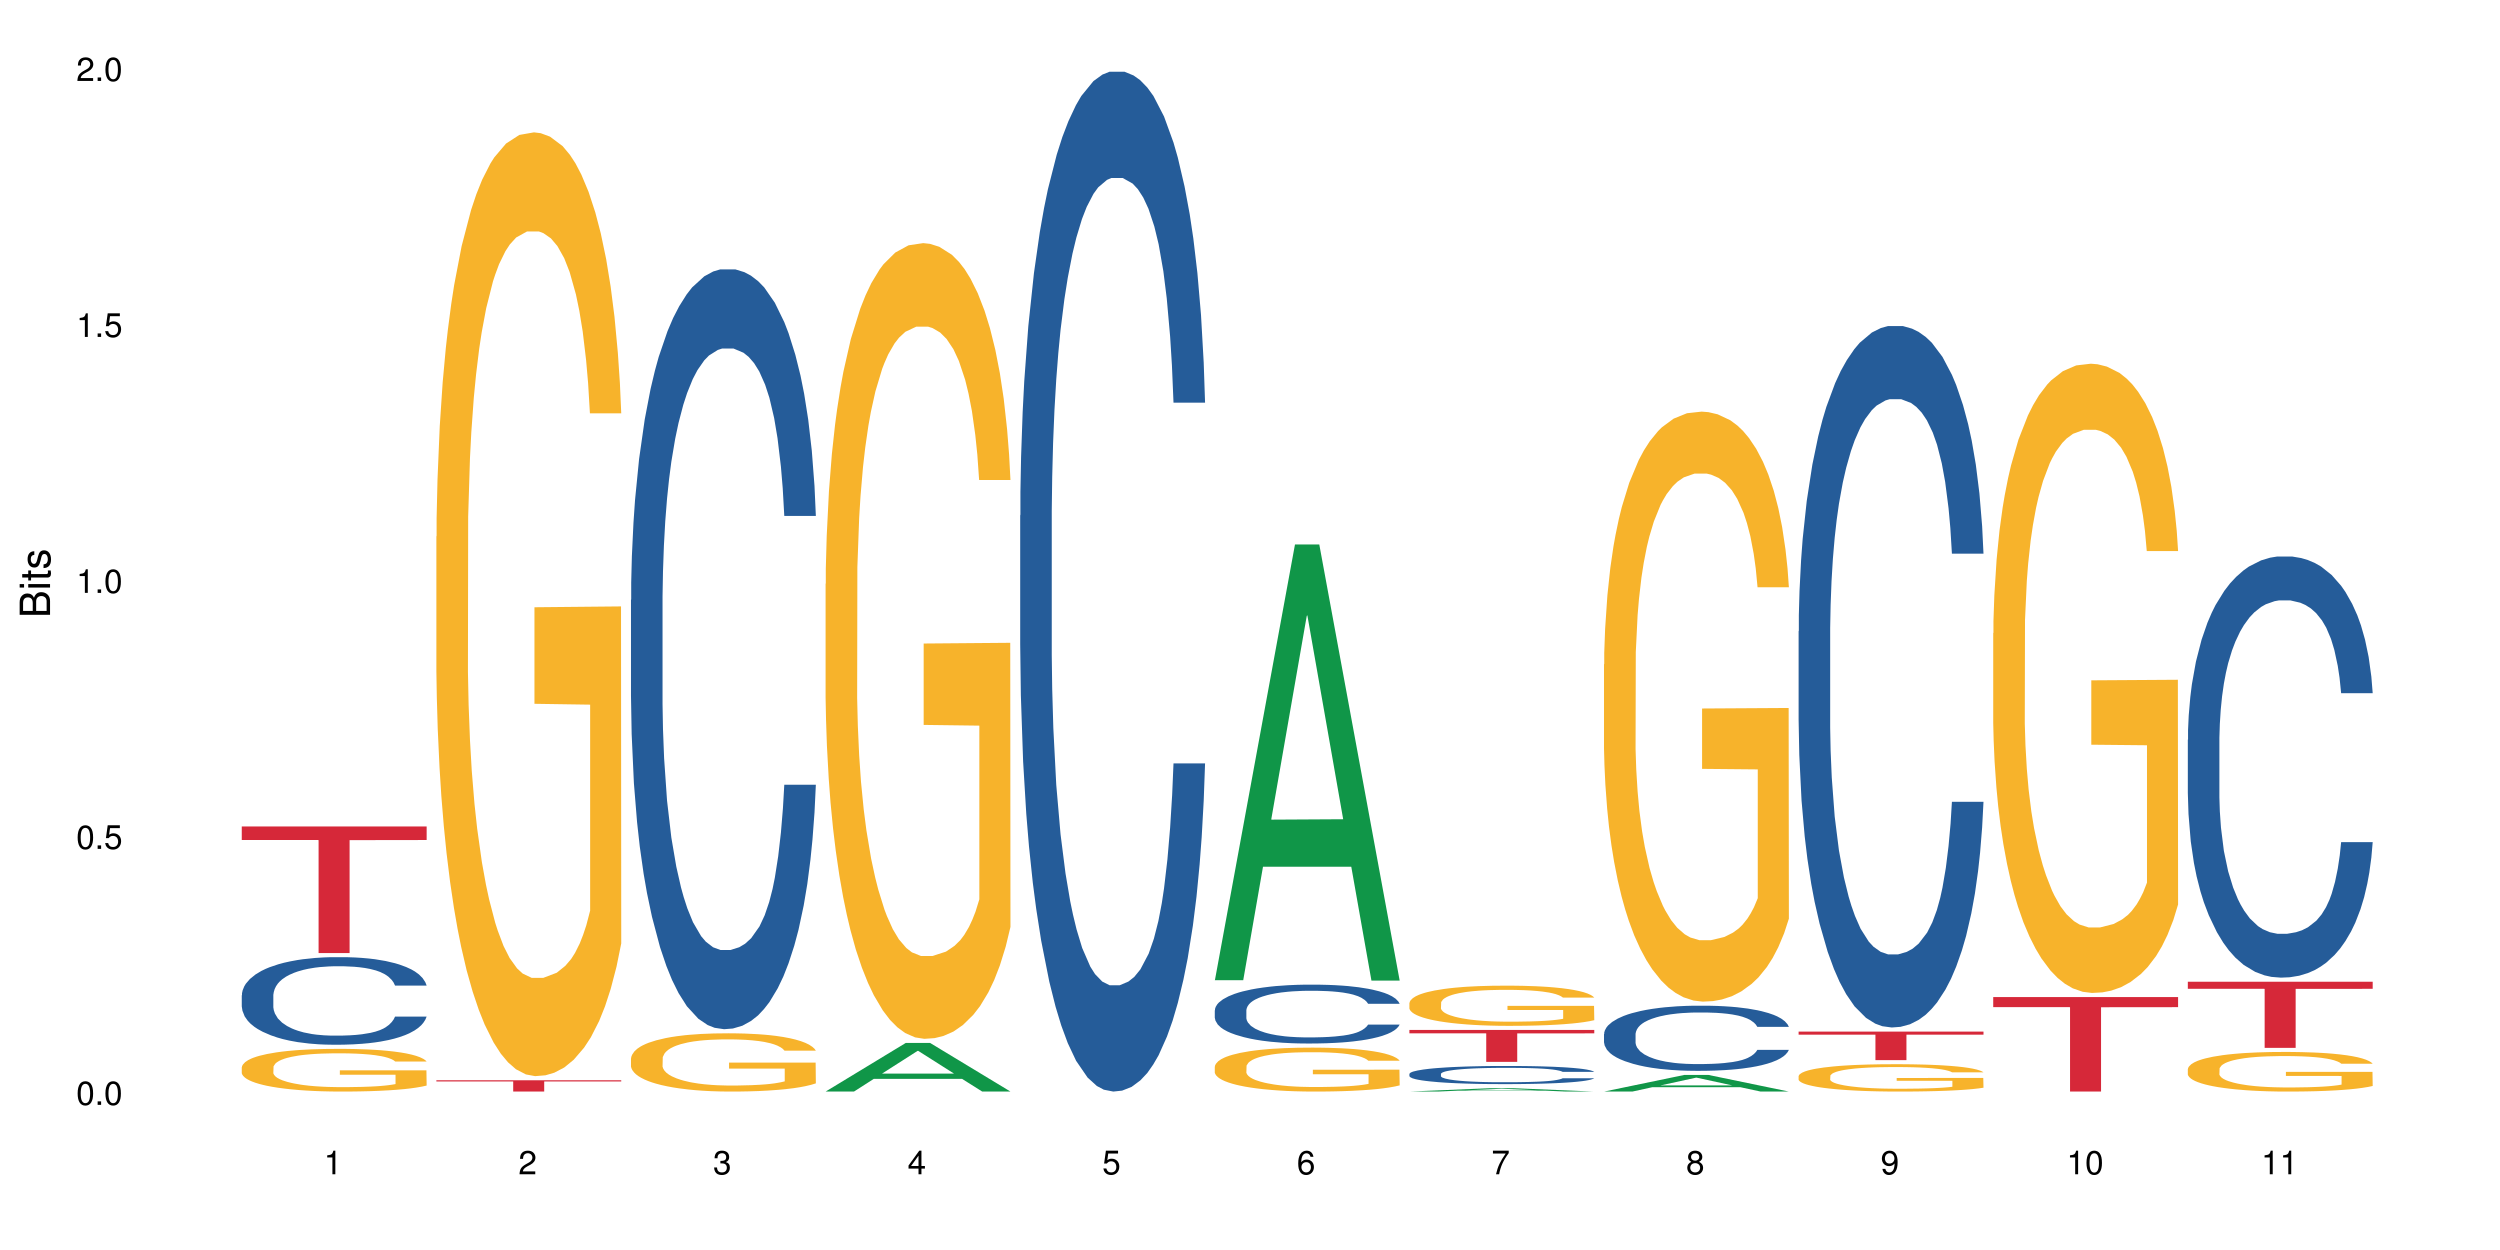 <?xml version="1.0" encoding="UTF-8"?>
<svg xmlns="http://www.w3.org/2000/svg" xmlns:xlink="http://www.w3.org/1999/xlink" width="720pt" height="360pt" viewBox="0 0 720 360" version="1.1">
<defs>
<g>
<symbol overflow="visible" id="glyph0-0">
<path style="stroke:none;" d=""/>
</symbol>
<symbol overflow="visible" id="glyph0-1">
<path style="stroke:none;" d="M 2.641 -6.797 C 2 -6.797 1.422 -6.531 1.078 -6.047 C 0.641 -5.453 0.406 -4.547 0.406 -3.297 C 0.406 -1 1.188 0.219 2.641 0.219 C 4.078 0.219 4.859 -1 4.859 -3.234 C 4.859 -4.562 4.656 -5.438 4.203 -6.047 C 3.844 -6.531 3.281 -6.797 2.641 -6.797 Z M 2.641 -6.047 C 3.547 -6.047 4 -5.125 4 -3.312 C 4 -1.375 3.562 -0.484 2.625 -0.484 C 1.734 -0.484 1.281 -1.422 1.281 -3.281 C 1.281 -5.141 1.734 -6.047 2.641 -6.047 Z M 2.641 -6.047 "/>
</symbol>
<symbol overflow="visible" id="glyph0-2">
<path style="stroke:none;" d="M 1.828 -1 L 0.828 -1 L 0.828 0 L 1.828 0 Z M 1.828 -1 "/>
</symbol>
<symbol overflow="visible" id="glyph0-3">
<path style="stroke:none;" d="M 4.562 -6.797 L 1.062 -6.797 L 0.547 -3.094 L 1.328 -3.094 C 1.719 -3.562 2.047 -3.734 2.578 -3.734 C 3.484 -3.734 4.062 -3.109 4.062 -2.094 C 4.062 -1.125 3.484 -0.531 2.578 -0.531 C 1.828 -0.531 1.375 -0.906 1.188 -1.672 L 0.328 -1.672 C 0.453 -1.109 0.547 -0.844 0.75 -0.594 C 1.125 -0.078 1.828 0.219 2.594 0.219 C 3.969 0.219 4.922 -0.781 4.922 -2.219 C 4.922 -3.562 4.031 -4.484 2.719 -4.484 C 2.25 -4.484 1.859 -4.359 1.469 -4.062 L 1.734 -5.969 L 4.562 -5.969 Z M 4.562 -6.797 "/>
</symbol>
<symbol overflow="visible" id="glyph0-4">
<path style="stroke:none;" d="M 2.484 -4.844 L 2.484 0 L 3.328 0 L 3.328 -6.797 L 2.766 -6.797 C 2.469 -5.75 2.281 -5.609 0.984 -5.453 L 0.984 -4.844 Z M 2.484 -4.844 "/>
</symbol>
<symbol overflow="visible" id="glyph0-5">
<path style="stroke:none;" d="M 4.859 -0.828 L 1.281 -0.828 C 1.359 -1.391 1.672 -1.75 2.5 -2.234 L 3.469 -2.75 C 4.406 -3.266 4.906 -3.969 4.906 -4.812 C 4.906 -5.375 4.672 -5.906 4.266 -6.266 C 3.859 -6.625 3.375 -6.797 2.719 -6.797 C 1.859 -6.797 1.219 -6.5 0.844 -5.922 C 0.609 -5.562 0.5 -5.125 0.484 -4.438 L 1.328 -4.438 C 1.359 -4.906 1.406 -5.188 1.531 -5.406 C 1.75 -5.812 2.188 -6.062 2.703 -6.062 C 3.469 -6.062 4.031 -5.516 4.031 -4.781 C 4.031 -4.25 3.719 -3.797 3.125 -3.438 L 2.234 -2.938 C 0.812 -2.141 0.406 -1.5 0.328 0 L 4.859 0 Z M 4.859 -0.828 "/>
</symbol>
<symbol overflow="visible" id="glyph0-6">
<path style="stroke:none;" d="M 2.125 -3.125 L 2.578 -3.125 C 3.516 -3.125 3.984 -2.703 3.984 -1.891 C 3.984 -1.031 3.469 -0.531 2.578 -0.531 C 1.656 -0.531 1.203 -0.984 1.156 -1.969 L 0.312 -1.969 C 0.344 -1.422 0.438 -1.078 0.609 -0.766 C 0.953 -0.109 1.625 0.219 2.547 0.219 C 3.953 0.219 4.859 -0.609 4.859 -1.906 C 4.859 -2.766 4.516 -3.25 3.703 -3.516 C 4.344 -3.766 4.656 -4.25 4.656 -4.938 C 4.656 -6.109 3.875 -6.797 2.578 -6.797 C 1.203 -6.797 0.484 -6.047 0.453 -4.609 L 1.297 -4.609 C 1.312 -5.016 1.344 -5.25 1.453 -5.453 C 1.641 -5.828 2.062 -6.062 2.594 -6.062 C 3.344 -6.062 3.797 -5.625 3.797 -4.906 C 3.797 -4.422 3.609 -4.141 3.25 -3.984 C 3.016 -3.891 2.719 -3.844 2.125 -3.844 Z M 2.125 -3.125 "/>
</symbol>
<symbol overflow="visible" id="glyph0-7">
<path style="stroke:none;" d="M 3.141 -1.625 L 3.141 0 L 3.984 0 L 3.984 -1.625 L 4.984 -1.625 L 4.984 -2.391 L 3.984 -2.391 L 3.984 -6.797 L 3.359 -6.797 L 0.266 -2.516 L 0.266 -1.625 Z M 3.141 -2.391 L 1 -2.391 L 3.141 -5.359 Z M 3.141 -2.391 "/>
</symbol>
<symbol overflow="visible" id="glyph0-8">
<path style="stroke:none;" d="M 4.781 -5.031 C 4.609 -6.141 3.891 -6.797 2.844 -6.797 C 2.094 -6.797 1.422 -6.438 1.031 -5.828 C 0.609 -5.172 0.406 -4.344 0.406 -3.094 C 0.406 -1.953 0.578 -1.234 0.984 -0.625 C 1.359 -0.078 1.953 0.219 2.703 0.219 C 3.984 0.219 4.922 -0.734 4.922 -2.078 C 4.922 -3.344 4.062 -4.234 2.844 -4.234 C 2.172 -4.234 1.641 -3.969 1.281 -3.469 C 1.281 -5.125 1.828 -6.047 2.797 -6.047 C 3.391 -6.047 3.797 -5.672 3.938 -5.031 Z M 2.734 -3.484 C 3.547 -3.484 4.062 -2.922 4.062 -2 C 4.062 -1.156 3.484 -0.531 2.703 -0.531 C 1.922 -0.531 1.328 -1.188 1.328 -2.047 C 1.328 -2.891 1.906 -3.484 2.734 -3.484 Z M 2.734 -3.484 "/>
</symbol>
<symbol overflow="visible" id="glyph0-9">
<path style="stroke:none;" d="M 4.984 -6.797 L 0.438 -6.797 L 0.438 -5.969 L 4.109 -5.969 C 2.5 -3.656 1.828 -2.234 1.328 0 L 2.219 0 C 2.594 -2.172 3.453 -4.047 4.984 -6.094 Z M 4.984 -6.797 "/>
</symbol>
<symbol overflow="visible" id="glyph0-10">
<path style="stroke:none;" d="M 3.75 -3.578 C 4.453 -4 4.688 -4.344 4.688 -4.984 C 4.688 -6.047 3.844 -6.797 2.641 -6.797 C 1.438 -6.797 0.594 -6.047 0.594 -4.984 C 0.594 -4.359 0.828 -4.016 1.516 -3.578 C 0.734 -3.203 0.359 -2.641 0.359 -1.891 C 0.359 -0.641 1.297 0.219 2.641 0.219 C 3.984 0.219 4.922 -0.641 4.922 -1.875 C 4.922 -2.641 4.531 -3.203 3.75 -3.578 Z M 2.641 -6.047 C 3.359 -6.047 3.812 -5.625 3.812 -4.969 C 3.812 -4.344 3.344 -3.922 2.641 -3.922 C 1.922 -3.922 1.453 -4.344 1.453 -4.984 C 1.453 -5.625 1.922 -6.047 2.641 -6.047 Z M 2.641 -3.203 C 3.484 -3.203 4.062 -2.672 4.062 -1.875 C 4.062 -1.062 3.484 -0.531 2.625 -0.531 C 1.797 -0.531 1.219 -1.078 1.219 -1.875 C 1.219 -2.672 1.797 -3.203 2.641 -3.203 Z M 2.641 -3.203 "/>
</symbol>
<symbol overflow="visible" id="glyph0-11">
<path style="stroke:none;" d="M 0.516 -1.547 C 0.672 -0.438 1.406 0.219 2.438 0.219 C 3.188 0.219 3.859 -0.141 4.266 -0.75 C 4.688 -1.406 4.891 -2.25 4.891 -3.484 C 4.891 -4.625 4.703 -5.359 4.312 -5.953 C 3.938 -6.5 3.344 -6.797 2.594 -6.797 C 1.297 -6.797 0.359 -5.844 0.359 -4.516 C 0.359 -3.25 1.234 -2.344 2.453 -2.344 C 3.094 -2.344 3.562 -2.578 4.016 -3.109 C 4 -1.453 3.469 -0.531 2.5 -0.531 C 1.906 -0.531 1.484 -0.906 1.359 -1.547 Z M 2.578 -6.062 C 3.375 -6.062 3.969 -5.406 3.969 -4.531 C 3.969 -3.688 3.375 -3.094 2.547 -3.094 C 1.734 -3.094 1.234 -3.672 1.234 -4.578 C 1.234 -5.438 1.797 -6.062 2.578 -6.062 Z M 2.578 -6.062 "/>
</symbol>
<symbol overflow="visible" id="glyph1-0">
<path style="stroke:none;" d=""/>
</symbol>
<symbol overflow="visible" id="glyph1-1">
<path style="stroke:none;" d="M 0 -0.953 L 0 -4.891 C 0 -5.719 -0.234 -6.344 -0.734 -6.797 C -1.188 -7.234 -1.812 -7.469 -2.5 -7.469 C -3.547 -7.469 -4.188 -7 -4.625 -5.875 C -4.984 -6.672 -5.641 -7.094 -6.531 -7.094 C -7.156 -7.094 -7.734 -6.859 -8.141 -6.391 C -8.562 -5.938 -8.75 -5.344 -8.75 -4.5 L -8.75 -0.953 Z M -4.984 -2.062 L -7.766 -2.062 L -7.766 -4.219 C -7.766 -4.844 -7.688 -5.203 -7.453 -5.5 C -7.219 -5.812 -6.859 -5.969 -6.375 -5.969 C -5.906 -5.969 -5.531 -5.812 -5.297 -5.5 C -5.062 -5.203 -4.984 -4.844 -4.984 -4.219 Z M -0.984 -2.062 L -4 -2.062 L -4 -4.781 C -4 -5.328 -3.859 -5.688 -3.578 -5.953 C -3.297 -6.219 -2.922 -6.359 -2.484 -6.359 C -2.062 -6.359 -1.688 -6.219 -1.406 -5.953 C -1.109 -5.688 -0.984 -5.328 -0.984 -4.781 Z M -0.984 -2.062 "/>
</symbol>
<symbol overflow="visible" id="glyph1-2">
<path style="stroke:none;" d="M -6.281 -1.797 L -6.281 -0.797 L 0 -0.797 L 0 -1.797 Z M -8.75 -1.797 L -8.75 -0.797 L -7.484 -0.797 L -7.484 -1.797 Z M -8.75 -1.797 "/>
</symbol>
<symbol overflow="visible" id="glyph1-3">
<path style="stroke:none;" d="M -6.281 -3.047 L -6.281 -2.016 L -8.016 -2.016 L -8.016 -1.016 L -6.281 -1.016 L -6.281 -0.172 L -5.469 -0.172 L -5.469 -1.016 L -0.719 -1.016 C -0.078 -1.016 0.281 -1.453 0.281 -2.234 C 0.281 -2.469 0.25 -2.719 0.188 -3.047 L -0.641 -3.047 C -0.609 -2.922 -0.594 -2.766 -0.594 -2.562 C -0.594 -2.141 -0.719 -2.016 -1.156 -2.016 L -5.469 -2.016 L -5.469 -3.047 Z M -6.281 -3.047 "/>
</symbol>
<symbol overflow="visible" id="glyph1-4">
<path style="stroke:none;" d="M -4.531 -5.25 C -5.766 -5.25 -6.469 -4.422 -6.469 -2.969 C -6.469 -1.516 -5.719 -0.562 -4.547 -0.562 C -3.562 -0.562 -3.094 -1.062 -2.734 -2.562 L -2.516 -3.484 C -2.344 -4.188 -2.094 -4.469 -1.625 -4.469 C -1.047 -4.469 -0.641 -3.875 -0.641 -3 C -0.641 -2.453 -0.797 -2 -1.062 -1.75 C -1.25 -1.594 -1.422 -1.531 -1.875 -1.469 L -1.875 -0.406 C -0.422 -0.453 0.281 -1.266 0.281 -2.922 C 0.281 -4.5 -0.5 -5.516 -1.719 -5.516 C -2.656 -5.516 -3.172 -4.984 -3.469 -3.734 L -3.703 -2.766 C -3.891 -1.953 -4.156 -1.609 -4.594 -1.609 C -5.172 -1.609 -5.547 -2.125 -5.547 -2.938 C -5.547 -3.75 -5.203 -4.172 -4.531 -4.203 Z M -4.531 -5.25 "/>
</symbol>
</g>
</defs>
<g id="surface74369">
<rect x="0" y="0" width="720" height="360" style="fill:rgb(100%,100%,100%);fill-opacity:1;stroke:none;"/>
<path style=" stroke:none;fill-rule:nonzero;fill:rgb(14.51%,36.078%,60%);fill-opacity:1;" d="M 69.629 286.641 L 69.695 286.617 L 69.695 286.062 L 69.891 285.188 L 70.344 284.078 L 70.797 283.32 L 71.969 281.957 L 73.59 280.645 L 75.277 279.629 L 76.512 279.031 L 77.617 278.57 L 80.148 277.715 L 81.773 277.277 L 83.523 276.887 L 85.668 276.492 L 87.227 276.262 L 90.73 275.895 L 93.328 275.734 L 95.344 275.664 L 99.691 275.664 L 102.289 275.754 L 104.172 275.871 L 106.25 276.055 L 108.004 276.262 L 111.055 276.77 L 113.781 277.414 L 115.016 277.785 L 116.965 278.5 L 118.457 279.191 L 119.496 279.789 L 120.664 280.645 L 121.703 281.684 L 122.484 282.859 L 122.875 283.848 L 113.781 283.848 L 113.328 282.926 L 112.809 282.211 L 111.836 281.266 L 110.859 280.598 L 109.496 279.93 L 108.266 279.492 L 106.574 279.055 L 105.082 278.777 L 103.523 278.57 L 102.031 278.43 L 99.172 278.293 L 95.863 278.293 L 94.629 278.34 L 92.098 278.523 L 90.73 278.684 L 88.785 279.008 L 87.422 279.309 L 85.797 279.77 L 84.695 280.16 L 83.328 280.758 L 82.355 281.289 L 81.254 282.051 L 80.602 282.629 L 80.02 283.273 L 79.5 284.035 L 79.109 284.84 L 78.852 285.695 L 78.719 286.523 L 78.719 290.098 L 78.852 290.93 L 79.176 291.898 L 80.02 293.305 L 81.254 294.527 L 82.68 295.496 L 84.043 296.188 L 84.824 296.508 L 85.863 296.879 L 87.484 297.34 L 89.824 297.801 L 91.188 297.984 L 93.266 298.168 L 95.406 298.262 L 98.266 298.262 L 100.797 298.168 L 102.484 298.055 L 104.238 297.871 L 106.641 297.477 L 108.133 297.109 L 109.434 296.672 L 110.406 296.234 L 111.055 295.863 L 112.031 295.148 L 112.809 294.363 L 113.395 293.559 L 113.781 292.773 L 122.875 292.773 L 122.484 293.695 L 121.898 294.594 L 121.316 295.266 L 120.406 296.07 L 119.367 296.785 L 117.875 297.594 L 116.641 298.125 L 115.016 298.699 L 113.523 299.137 L 111.898 299.531 L 109.496 299.992 L 107.938 300.223 L 106.25 300.43 L 104.238 300.613 L 101.707 300.773 L 98.977 300.867 L 96.445 300.891 L 93.719 300.844 L 91.707 300.754 L 89.043 300.543 L 85.73 300.129 L 83.328 299.691 L 81.445 299.254 L 79.824 298.793 L 78.004 298.168 L 75.668 297.156 L 74.238 296.371 L 73.266 295.727 L 72.16 294.824 L 71.383 294.02 L 70.473 292.727 L 69.824 291.09 L 69.629 289.82 Z M 69.629 286.641 "/>
<path style=" stroke:none;fill-rule:nonzero;fill:rgb(96.863%,70.196%,16.863%);fill-opacity:1;" d="M 69.629 307.34 L 69.695 307.328 L 69.695 307.102 L 69.953 306.598 L 70.602 305.902 L 71.449 305.328 L 72.355 304.879 L 72.941 304.641 L 73.914 304.305 L 74.758 304.059 L 76.902 303.555 L 79.629 303.082 L 81.121 302.879 L 82.809 302.688 L 85.215 302.473 L 86.316 302.395 L 89.691 302.215 L 93.523 302.105 L 97.746 302.07 L 99.691 302.082 L 102.355 302.125 L 105.992 302.25 L 108.07 302.363 L 109.691 302.473 L 111.379 302.621 L 113.457 302.844 L 115.406 303.113 L 116.965 303.383 L 118.523 303.723 L 119.82 304.082 L 120.926 304.473 L 121.898 304.945 L 122.484 305.34 L 122.875 305.73 L 113.848 305.73 L 113.328 305.34 L 112.742 305.035 L 111.77 304.664 L 110.797 304.395 L 109.82 304.184 L 108.004 303.891 L 106.445 303.711 L 104.496 303.555 L 102.613 303.453 L 100.473 303.383 L 99.172 303.363 L 95.73 303.363 L 92.613 303.441 L 90.797 303.531 L 89.5 303.621 L 87.68 303.789 L 86.578 303.922 L 85.926 304.012 L 83.98 304.363 L 82.68 304.676 L 81.965 304.891 L 81.059 305.227 L 80.406 305.531 L 79.695 305.98 L 79.305 306.316 L 78.785 307.082 L 78.719 309.102 L 78.914 309.527 L 79.305 309.988 L 79.824 310.395 L 80.602 310.82 L 81.383 311.148 L 82.746 311.586 L 83.914 311.875 L 84.824 312.066 L 86.578 312.371 L 87.289 312.473 L 88.98 312.676 L 90.73 312.832 L 92.875 312.965 L 94.5 313.035 L 97.094 313.09 L 100.406 313.09 L 104.305 313.023 L 106.77 312.934 L 108.457 312.844 L 109.562 312.766 L 110.926 312.641 L 111.898 312.527 L 112.809 312.406 L 113.914 312.215 L 113.914 309.527 L 97.875 309.52 L 97.875 308.258 L 122.809 308.25 L 122.875 312.641 L 121.512 312.945 L 119.82 313.234 L 118.199 313.461 L 116.512 313.652 L 114.109 313.863 L 112.16 314 L 109.172 314.156 L 106.445 314.258 L 103.59 314.324 L 101.055 314.359 L 98.07 314.371 L 95.406 314.348 L 92.551 314.281 L 90.277 314.191 L 88.199 314.078 L 86.121 313.934 L 83.523 313.695 L 81.836 313.504 L 80.082 313.27 L 78.332 312.988 L 76.773 312.688 L 75.734 312.449 L 74.695 312.18 L 73.59 311.844 L 72.551 311.461 L 71.773 311.113 L 71.059 310.719 L 70.539 310.348 L 70.02 309.844 L 69.758 309.438 L 69.629 309.09 Z M 69.629 307.34 "/>
<path style=" stroke:none;fill-rule:nonzero;fill:rgb(83.922%,15.686%,22.353%);fill-opacity:1;" d="M 69.629 238.023 L 122.875 238.023 L 122.875 241.926 L 100.684 241.961 L 100.684 274.484 L 91.754 274.484 L 91.754 241.996 L 91.625 241.926 L 69.629 241.926 Z M 69.629 238.023 "/>
<path style=" stroke:none;fill-rule:nonzero;fill:rgb(96.863%,70.196%,16.863%);fill-opacity:1;" d="M 125.676 154.535 L 125.742 154.289 L 125.742 149.324 L 126 138.152 L 126.648 122.762 L 127.492 110.102 L 128.402 100.176 L 128.988 94.961 L 129.961 87.516 L 130.805 82.055 L 132.949 70.883 L 135.676 60.457 L 137.168 55.988 L 138.855 51.77 L 141.258 47.051 L 142.363 45.316 L 145.738 41.344 L 149.57 38.859 L 153.793 38.117 L 155.738 38.363 L 158.402 39.355 L 162.039 42.086 L 164.117 44.57 L 165.738 47.051 L 167.426 50.281 L 169.504 55.242 L 171.453 61.203 L 173.012 67.16 L 174.57 74.605 L 175.867 82.551 L 176.973 91.238 L 177.945 101.664 L 178.531 110.352 L 178.918 119.039 L 169.895 119.039 L 169.375 110.352 L 168.789 103.648 L 167.816 95.457 L 166.844 89.5 L 165.867 84.785 L 164.051 78.328 L 162.492 74.359 L 160.543 70.883 L 158.66 68.648 L 156.52 67.16 L 155.219 66.664 L 151.777 66.664 L 148.66 68.398 L 146.844 70.387 L 145.543 72.371 L 143.727 76.094 L 142.621 79.074 L 141.973 81.059 L 140.027 88.754 L 138.727 95.707 L 138.012 100.422 L 137.105 107.871 L 136.453 114.57 L 135.738 124.5 L 135.352 131.949 L 134.832 148.828 L 134.766 193.508 L 134.961 202.941 L 135.352 213.121 L 135.871 222.055 L 136.648 231.488 L 137.43 238.688 L 138.793 248.367 L 139.961 254.824 L 140.871 259.043 L 142.621 265.746 L 143.336 267.98 L 145.023 272.449 L 146.777 275.922 L 148.922 278.902 L 150.543 280.391 L 153.141 281.633 L 156.453 281.633 L 160.348 280.145 L 162.816 278.156 L 164.504 276.172 L 165.609 274.434 L 166.973 271.703 L 167.945 269.219 L 168.855 266.488 L 169.961 262.27 L 169.961 202.941 L 153.922 202.695 L 153.922 174.891 L 178.855 174.645 L 178.918 271.703 L 177.555 278.406 L 175.867 284.859 L 174.246 289.824 L 172.555 294.043 L 170.152 298.762 L 168.207 301.738 L 165.219 305.215 L 162.492 307.449 L 159.637 308.938 L 157.102 309.684 L 154.117 309.93 L 151.453 309.434 L 148.598 307.945 L 146.324 305.961 L 144.246 303.477 L 142.168 300.25 L 139.57 295.035 L 137.883 290.816 L 136.129 285.605 L 134.375 279.398 L 132.816 272.695 L 131.777 267.484 L 130.742 261.523 L 129.637 254.078 L 128.598 245.637 L 127.82 237.941 L 127.105 229.254 L 126.586 221.062 L 126.066 209.895 L 125.805 200.957 L 125.676 193.262 Z M 125.676 154.535 "/>
<path style=" stroke:none;fill-rule:nonzero;fill:rgb(83.922%,15.686%,22.353%);fill-opacity:1;" d="M 125.676 311.109 L 178.918 311.109 L 178.918 311.461 L 156.73 311.461 L 156.73 314.371 L 147.801 314.371 L 147.801 311.465 L 147.672 311.461 L 125.676 311.461 Z M 125.676 311.109 "/>
<path style=" stroke:none;fill-rule:nonzero;fill:rgb(14.51%,36.078%,60%);fill-opacity:1;" d="M 181.723 172.793 L 181.785 172.594 L 181.785 167.793 L 181.98 160.191 L 182.438 150.59 L 182.891 143.988 L 184.059 132.188 L 185.684 120.785 L 187.371 111.984 L 188.605 106.785 L 189.707 102.785 L 192.242 95.383 L 193.863 91.582 L 195.617 88.184 L 197.762 84.781 L 199.32 82.781 L 202.824 79.582 L 205.422 78.18 L 207.434 77.582 L 211.785 77.582 L 214.383 78.383 L 216.266 79.383 L 218.344 80.98 L 220.098 82.781 L 223.148 87.184 L 225.875 92.781 L 227.109 95.984 L 229.059 102.184 L 230.551 108.184 L 231.59 113.387 L 232.758 120.785 L 233.797 129.789 L 234.578 139.988 L 234.965 148.59 L 225.875 148.59 L 225.422 140.59 L 224.902 134.387 L 223.926 126.188 L 222.953 120.387 L 221.59 114.586 L 220.355 110.785 L 218.668 106.984 L 217.176 104.586 L 215.617 102.785 L 214.121 101.586 L 211.266 100.383 L 207.953 100.383 L 206.723 100.785 L 204.188 102.383 L 202.824 103.785 L 200.875 106.586 L 199.512 109.184 L 197.891 113.188 L 196.785 116.586 L 195.422 121.785 L 194.449 126.387 L 193.344 132.988 L 192.695 137.988 L 192.109 143.59 L 191.59 150.191 L 191.203 157.191 L 190.941 164.594 L 190.812 171.793 L 190.812 202.797 L 190.941 210 L 191.266 218.398 L 192.109 230.602 L 193.344 241.203 L 194.773 249.605 L 196.137 255.605 L 196.918 258.406 L 197.953 261.605 L 199.578 265.605 L 201.914 269.605 L 203.281 271.207 L 205.355 272.809 L 207.5 273.605 L 210.355 273.605 L 212.891 272.809 L 214.578 271.805 L 216.332 270.207 L 218.734 266.805 L 220.227 263.605 L 221.523 259.805 L 222.5 256.004 L 223.148 252.805 L 224.121 246.602 L 224.902 239.801 L 225.484 232.801 L 225.875 226 L 234.965 226 L 234.578 234 L 233.992 241.801 L 233.406 247.602 L 232.5 254.605 L 231.461 260.805 L 229.965 267.805 L 228.734 272.406 L 227.109 277.406 L 225.617 281.207 L 223.992 284.609 L 221.59 288.609 L 220.031 290.609 L 218.344 292.41 L 216.332 294.008 L 213.797 295.41 L 211.07 296.211 L 208.539 296.41 L 205.812 296.008 L 203.801 295.211 L 201.137 293.41 L 197.824 289.809 L 195.422 286.008 L 193.539 282.207 L 191.918 278.207 L 190.098 272.809 L 187.762 264.004 L 186.332 257.203 L 185.359 251.605 L 184.254 243.805 L 183.477 236.801 L 182.566 225.602 L 181.918 211.398 L 181.723 200.398 Z M 181.723 172.793 "/>
<path style=" stroke:none;fill-rule:nonzero;fill:rgb(96.863%,70.196%,16.863%);fill-opacity:1;" d="M 181.723 304.777 L 181.785 304.762 L 181.785 304.457 L 182.047 303.766 L 182.695 302.816 L 183.539 302.035 L 184.449 301.422 L 185.035 301.098 L 186.008 300.641 L 186.852 300.301 L 188.996 299.613 L 191.723 298.969 L 193.215 298.691 L 194.902 298.434 L 197.305 298.141 L 198.41 298.035 L 201.785 297.789 L 205.617 297.637 L 209.836 297.59 L 211.785 297.605 L 214.449 297.664 L 218.082 297.836 L 220.16 297.988 L 221.785 298.141 L 223.473 298.34 L 225.551 298.648 L 227.5 299.016 L 229.059 299.383 L 230.617 299.844 L 231.914 300.332 L 233.02 300.867 L 233.992 301.512 L 234.578 302.051 L 234.965 302.586 L 225.941 302.586 L 225.422 302.051 L 224.836 301.637 L 223.863 301.129 L 222.891 300.762 L 221.914 300.469 L 220.098 300.07 L 218.539 299.828 L 216.59 299.613 L 214.707 299.473 L 212.566 299.383 L 211.266 299.352 L 207.824 299.352 L 204.707 299.461 L 202.891 299.582 L 201.59 299.703 L 199.773 299.934 L 198.668 300.117 L 198.02 300.242 L 196.07 300.715 L 194.773 301.145 L 194.059 301.438 L 193.148 301.895 L 192.5 302.309 L 191.785 302.922 L 191.398 303.383 L 190.879 304.426 L 190.812 307.184 L 191.008 307.766 L 191.398 308.395 L 191.918 308.945 L 192.695 309.527 L 193.477 309.973 L 194.84 310.57 L 196.008 310.969 L 196.918 311.23 L 198.668 311.645 L 199.383 311.781 L 201.07 312.055 L 202.824 312.27 L 204.969 312.453 L 206.59 312.547 L 209.188 312.625 L 212.5 312.625 L 216.395 312.531 L 218.863 312.41 L 220.551 312.285 L 221.656 312.18 L 223.02 312.012 L 223.992 311.855 L 224.902 311.688 L 226.004 311.43 L 226.004 307.766 L 209.969 307.75 L 209.969 306.035 L 234.902 306.02 L 234.965 312.012 L 233.602 312.426 L 231.914 312.824 L 230.293 313.129 L 228.602 313.391 L 226.199 313.68 L 224.254 313.863 L 221.266 314.078 L 218.539 314.219 L 215.68 314.309 L 213.148 314.355 L 210.164 314.371 L 207.5 314.34 L 204.645 314.25 L 202.371 314.125 L 200.293 313.973 L 198.215 313.773 L 195.617 313.449 L 193.93 313.191 L 192.176 312.867 L 190.422 312.484 L 188.863 312.07 L 187.824 311.75 L 186.785 311.383 L 185.684 310.922 L 184.645 310.402 L 183.863 309.926 L 183.152 309.391 L 182.633 308.883 L 182.113 308.195 L 181.852 307.645 L 181.723 307.168 Z M 181.723 304.777 "/>
<path style=" stroke:none;fill-rule:nonzero;fill:rgb(6.275%,58.824%,28.235%);fill-opacity:1;" d="M 237.77 314.359 L 237.824 314.344 L 260.863 300.363 L 267.859 300.363 L 291.012 314.371 L 282.879 314.371 L 277.074 310.715 L 251.648 310.715 L 245.961 314.359 L 237.77 314.359 L 254.094 309.203 L 274.742 309.188 L 264.449 302.652 L 264.332 302.641 L 264.219 302.68 L 254.039 309.188 L 254.094 309.203 Z M 237.77 314.359 "/>
<path style=" stroke:none;fill-rule:nonzero;fill:rgb(96.863%,70.196%,16.863%);fill-opacity:1;" d="M 237.77 168.172 L 237.832 167.965 L 237.832 163.777 L 238.094 154.359 L 238.742 141.387 L 239.586 130.711 L 240.496 122.34 L 241.078 117.945 L 242.055 111.668 L 242.898 107.062 L 245.039 97.645 L 247.77 88.855 L 249.262 85.09 L 250.949 81.531 L 253.352 77.555 L 254.457 76.09 L 257.832 72.742 L 261.664 70.648 L 265.883 70.02 L 267.832 70.23 L 270.492 71.066 L 274.129 73.367 L 276.207 75.461 L 277.832 77.555 L 279.52 80.273 L 281.598 84.461 L 283.547 89.484 L 285.105 94.504 L 286.66 100.785 L 287.961 107.48 L 289.066 114.805 L 290.039 123.598 L 290.621 130.922 L 291.012 138.246 L 281.988 138.246 L 281.469 130.922 L 280.883 125.27 L 279.91 118.363 L 278.934 113.34 L 277.961 109.363 L 276.145 103.922 L 274.586 100.574 L 272.637 97.645 L 270.754 95.762 L 268.609 94.504 L 267.312 94.086 L 263.871 94.086 L 260.754 95.551 L 258.938 97.227 L 257.637 98.902 L 255.82 102.039 L 254.715 104.551 L 254.066 106.227 L 252.117 112.715 L 250.82 118.574 L 250.105 122.551 L 249.195 128.828 L 248.547 134.48 L 247.832 142.852 L 247.441 149.129 L 246.922 163.359 L 246.859 201.031 L 247.055 208.984 L 247.441 217.562 L 247.961 225.098 L 248.742 233.051 L 249.52 239.121 L 250.883 247.281 L 252.055 252.723 L 252.961 256.281 L 254.715 261.934 L 255.43 263.816 L 257.117 267.582 L 258.871 270.512 L 261.016 273.023 L 262.637 274.281 L 265.234 275.324 L 268.547 275.324 L 272.441 274.07 L 274.91 272.395 L 276.598 270.723 L 277.703 269.258 L 279.066 266.953 L 280.039 264.863 L 280.949 262.559 L 282.051 259.004 L 282.051 208.984 L 266.016 208.773 L 266.016 185.336 L 290.949 185.125 L 291.012 266.953 L 289.648 272.605 L 287.961 278.047 L 286.336 282.23 L 284.648 285.789 L 282.246 289.766 L 280.297 292.277 L 277.312 295.207 L 274.586 297.09 L 271.727 298.348 L 269.195 298.977 L 266.207 299.184 L 263.547 298.766 L 260.688 297.512 L 258.418 295.836 L 256.34 293.742 L 254.262 291.023 L 251.664 286.629 L 249.977 283.07 L 248.223 278.676 L 246.469 273.441 L 244.91 267.793 L 243.871 263.398 L 242.832 258.375 L 241.73 252.094 L 240.691 244.98 L 239.91 238.492 L 239.195 231.168 L 238.676 224.262 L 238.156 214.844 L 237.898 207.309 L 237.77 200.82 Z M 237.77 168.172 "/>
<path style=" stroke:none;fill-rule:nonzero;fill:rgb(14.51%,36.078%,60%);fill-opacity:1;" d="M 293.816 148.457 L 293.879 148.188 L 293.879 141.742 L 294.074 131.543 L 294.527 118.656 L 294.984 109.797 L 296.152 93.957 L 297.777 78.652 L 299.465 66.84 L 300.699 59.859 L 301.801 54.492 L 304.332 44.559 L 305.957 39.457 L 307.711 34.891 L 309.852 30.328 L 311.41 27.645 L 314.918 23.348 L 317.516 21.469 L 319.527 20.664 L 323.879 20.664 L 326.477 21.738 L 328.359 23.078 L 330.438 25.227 L 332.191 27.645 L 335.242 33.551 L 337.969 41.066 L 339.203 45.363 L 341.148 53.684 L 342.645 61.738 L 343.684 68.719 L 344.852 78.652 L 345.891 90.734 L 346.668 104.426 L 347.059 115.969 L 337.969 115.969 L 337.516 105.23 L 336.996 96.91 L 336.02 85.902 L 335.047 78.117 L 333.684 70.332 L 332.449 65.23 L 330.762 60.129 L 329.266 56.906 L 327.711 54.492 L 326.215 52.879 L 323.359 51.27 L 320.047 51.27 L 318.812 51.805 L 316.281 53.953 L 314.918 55.832 L 312.969 59.59 L 311.605 63.082 L 309.984 68.449 L 308.879 73.016 L 307.516 79.996 L 306.543 86.172 L 305.438 95.031 L 304.789 101.742 L 304.203 109.258 L 303.684 118.117 L 303.293 127.516 L 303.035 137.449 L 302.906 147.113 L 302.906 188.727 L 303.035 198.391 L 303.359 209.668 L 304.203 226.043 L 305.438 240.273 L 306.867 251.547 L 308.23 259.602 L 309.008 263.359 L 310.047 267.656 L 311.672 273.027 L 314.008 278.395 L 315.371 280.543 L 317.449 282.691 L 319.594 283.766 L 322.449 283.766 L 324.98 282.691 L 326.672 281.348 L 328.422 279.199 L 330.824 274.637 L 332.32 270.34 L 333.617 265.242 L 334.594 260.141 L 335.242 255.844 L 336.215 247.52 L 336.996 238.395 L 337.578 228.996 L 337.969 219.867 L 347.059 219.867 L 346.668 230.609 L 346.086 241.078 L 345.5 248.863 L 344.59 258.262 L 343.551 266.582 L 342.059 275.98 L 340.824 282.152 L 339.203 288.867 L 337.707 293.969 L 336.086 298.531 L 333.684 303.898 L 332.125 306.586 L 330.438 309 L 328.422 311.148 L 325.891 313.027 L 323.164 314.102 L 320.633 314.371 L 317.906 313.832 L 315.891 312.762 L 313.23 310.344 L 309.918 305.512 L 307.516 300.41 L 305.633 295.309 L 304.008 289.941 L 302.191 282.691 L 299.852 270.879 L 298.426 261.75 L 297.449 254.234 L 296.348 243.762 L 295.566 234.367 L 294.66 219.332 L 294.008 200.27 L 293.816 185.504 Z M 293.816 148.457 "/>
<path style=" stroke:none;fill-rule:nonzero;fill:rgb(6.275%,58.824%,28.235%);fill-opacity:1;" d="M 349.859 282.289 L 349.918 282.172 L 372.957 156.801 L 379.953 156.801 L 403.105 282.406 L 394.973 282.406 L 389.168 249.621 L 363.742 249.621 L 358.051 282.289 L 349.859 282.289 L 366.188 236.059 L 386.836 235.938 L 376.539 177.32 L 376.426 177.203 L 376.312 177.559 L 366.129 235.938 L 366.188 236.059 Z M 349.859 282.289 "/>
<path style=" stroke:none;fill-rule:nonzero;fill:rgb(14.51%,36.078%,60%);fill-opacity:1;" d="M 349.859 290.961 L 349.926 290.945 L 349.926 290.574 L 350.121 289.984 L 350.574 289.242 L 351.031 288.73 L 352.199 287.816 L 353.82 286.934 L 355.512 286.25 L 356.742 285.848 L 357.848 285.539 L 360.379 284.965 L 362.004 284.672 L 363.758 284.41 L 365.898 284.145 L 367.457 283.988 L 370.965 283.742 L 373.562 283.633 L 375.574 283.586 L 379.926 283.586 L 382.523 283.648 L 384.406 283.727 L 386.484 283.852 L 388.234 283.988 L 391.289 284.332 L 394.016 284.766 L 395.25 285.012 L 397.195 285.492 L 398.691 285.957 L 399.73 286.359 L 400.898 286.934 L 401.938 287.629 L 402.715 288.422 L 403.105 289.086 L 394.016 289.086 L 393.559 288.469 L 393.039 287.988 L 392.066 287.352 L 391.094 286.902 L 389.73 286.453 L 388.496 286.16 L 386.809 285.863 L 385.312 285.68 L 383.754 285.539 L 382.262 285.445 L 379.406 285.352 L 376.094 285.352 L 374.859 285.383 L 372.328 285.508 L 370.965 285.617 L 369.016 285.832 L 367.652 286.035 L 366.027 286.344 L 364.926 286.609 L 363.562 287.012 L 362.586 287.367 L 361.484 287.879 L 360.836 288.266 L 360.25 288.699 L 359.73 289.211 L 359.34 289.754 L 359.082 290.324 L 358.953 290.883 L 358.953 293.285 L 359.082 293.844 L 359.406 294.492 L 360.25 295.438 L 361.484 296.258 L 362.914 296.91 L 364.277 297.375 L 365.055 297.59 L 366.094 297.84 L 367.719 298.148 L 370.055 298.461 L 371.418 298.582 L 373.496 298.707 L 375.641 298.77 L 378.496 298.77 L 381.027 298.707 L 382.715 298.629 L 384.469 298.504 L 386.871 298.242 L 388.367 297.996 L 389.664 297.699 L 390.637 297.406 L 391.289 297.156 L 392.262 296.676 L 393.039 296.152 L 393.625 295.609 L 394.016 295.082 L 403.105 295.082 L 402.715 295.703 L 402.133 296.305 L 401.547 296.754 L 400.637 297.297 L 399.598 297.777 L 398.105 298.32 L 396.871 298.676 L 395.25 299.062 L 393.754 299.359 L 392.133 299.621 L 389.73 299.93 L 388.172 300.086 L 386.484 300.227 L 384.469 300.348 L 381.938 300.457 L 379.211 300.52 L 376.68 300.535 L 373.949 300.504 L 371.938 300.441 L 369.277 300.301 L 365.965 300.023 L 363.562 299.73 L 361.68 299.434 L 360.055 299.125 L 358.238 298.707 L 355.898 298.023 L 354.473 297.5 L 353.496 297.066 L 352.395 296.461 L 351.613 295.918 L 350.707 295.051 L 350.055 293.949 L 349.859 293.098 Z M 349.859 290.961 "/>
<path style=" stroke:none;fill-rule:nonzero;fill:rgb(96.863%,70.196%,16.863%);fill-opacity:1;" d="M 349.859 307.137 L 349.926 307.125 L 349.926 306.891 L 350.188 306.371 L 350.836 305.656 L 351.68 305.066 L 352.59 304.605 L 353.172 304.359 L 354.148 304.016 L 354.992 303.762 L 357.133 303.238 L 359.859 302.754 L 361.355 302.547 L 363.043 302.352 L 365.445 302.129 L 366.547 302.051 L 369.926 301.863 L 373.758 301.75 L 377.977 301.715 L 379.926 301.727 L 382.586 301.773 L 386.223 301.898 L 388.301 302.016 L 389.926 302.129 L 391.613 302.281 L 393.691 302.512 L 395.637 302.789 L 397.195 303.066 L 398.754 303.414 L 400.055 303.785 L 401.156 304.188 L 402.133 304.672 L 402.715 305.078 L 403.105 305.484 L 394.078 305.484 L 393.559 305.078 L 392.977 304.766 L 392 304.383 L 391.027 304.105 L 390.055 303.887 L 388.234 303.586 L 386.676 303.402 L 384.73 303.238 L 382.848 303.137 L 380.703 303.066 L 379.406 303.043 L 375.965 303.043 L 372.848 303.125 L 371.027 303.219 L 369.73 303.309 L 367.914 303.484 L 366.809 303.621 L 366.16 303.715 L 364.211 304.074 L 362.914 304.395 L 362.199 304.617 L 361.289 304.961 L 360.641 305.273 L 359.926 305.738 L 359.535 306.082 L 359.016 306.871 L 358.953 308.949 L 359.145 309.391 L 359.535 309.863 L 360.055 310.277 L 360.836 310.719 L 361.613 311.055 L 362.977 311.504 L 364.145 311.805 L 365.055 312 L 366.809 312.312 L 367.523 312.418 L 369.211 312.625 L 370.965 312.789 L 373.105 312.926 L 374.73 312.996 L 377.328 313.055 L 380.641 313.055 L 384.535 312.984 L 387.004 312.891 L 388.691 312.797 L 389.793 312.719 L 391.156 312.59 L 392.133 312.477 L 393.039 312.348 L 394.145 312.152 L 394.145 309.391 L 378.105 309.379 L 378.105 308.082 L 403.039 308.07 L 403.105 312.59 L 401.742 312.902 L 400.055 313.203 L 398.43 313.434 L 396.742 313.633 L 394.34 313.852 L 392.391 313.988 L 389.406 314.152 L 386.676 314.254 L 383.82 314.324 L 381.289 314.359 L 378.301 314.371 L 375.641 314.348 L 372.781 314.277 L 370.508 314.188 L 368.434 314.07 L 366.355 313.918 L 363.758 313.676 L 362.066 313.48 L 360.316 313.238 L 358.562 312.949 L 357.004 312.637 L 355.965 312.395 L 354.926 312.117 L 353.82 311.77 L 352.781 311.379 L 352.004 311.02 L 351.289 310.613 L 350.77 310.234 L 350.25 309.711 L 349.992 309.297 L 349.859 308.938 Z M 349.859 307.137 "/>
<path style=" stroke:none;fill-rule:nonzero;fill:rgb(6.275%,58.824%,28.235%);fill-opacity:1;" d="M 405.906 314.371 L 405.965 314.367 L 429.004 313.406 L 436 313.406 L 459.152 314.371 L 451.016 314.371 L 445.215 314.117 L 419.789 314.117 L 414.098 314.371 L 405.906 314.371 L 422.234 314.016 L 442.883 314.012 L 432.586 313.562 L 432.473 313.562 L 432.359 313.566 L 422.176 314.012 L 422.234 314.016 Z M 405.906 314.371 "/>
<path style=" stroke:none;fill-rule:nonzero;fill:rgb(14.51%,36.078%,60%);fill-opacity:1;" d="M 405.906 309.273 L 405.973 309.27 L 405.973 309.152 L 406.168 308.973 L 406.621 308.742 L 407.078 308.586 L 408.246 308.305 L 409.867 308.031 L 411.555 307.82 L 412.789 307.695 L 413.895 307.602 L 416.426 307.426 L 418.051 307.332 L 419.805 307.254 L 421.945 307.172 L 423.504 307.125 L 427.012 307.047 L 429.609 307.012 L 431.621 307 L 435.973 307 L 438.566 307.02 L 440.453 307.043 L 442.527 307.082 L 444.281 307.125 L 447.336 307.227 L 450.062 307.363 L 451.293 307.438 L 453.242 307.586 L 454.734 307.73 L 455.773 307.855 L 456.945 308.031 L 457.984 308.246 L 458.762 308.488 L 459.152 308.695 L 450.062 308.695 L 449.605 308.504 L 449.086 308.355 L 448.113 308.16 L 447.141 308.023 L 445.777 307.883 L 444.543 307.793 L 442.855 307.703 L 441.359 307.645 L 439.801 307.602 L 438.309 307.574 L 435.453 307.543 L 432.141 307.543 L 430.906 307.555 L 428.375 307.59 L 427.012 307.625 L 425.062 307.691 L 423.699 307.754 L 422.074 307.848 L 420.973 307.93 L 419.609 308.055 L 418.633 308.164 L 417.531 308.324 L 416.883 308.441 L 416.297 308.574 L 415.777 308.734 L 415.387 308.902 L 415.129 309.078 L 414.996 309.25 L 414.996 309.988 L 415.129 310.16 L 415.453 310.363 L 416.297 310.652 L 417.531 310.906 L 418.957 311.109 L 420.324 311.25 L 421.102 311.316 L 422.141 311.395 L 423.766 311.488 L 426.102 311.586 L 427.465 311.625 L 429.543 311.664 L 431.684 311.68 L 434.543 311.68 L 437.074 311.664 L 438.762 311.637 L 440.516 311.602 L 442.918 311.52 L 444.41 311.441 L 445.711 311.352 L 446.684 311.262 L 447.336 311.184 L 448.309 311.035 L 449.086 310.875 L 449.672 310.707 L 450.062 310.543 L 459.152 310.543 L 458.762 310.734 L 458.176 310.922 L 457.594 311.059 L 456.684 311.227 L 455.645 311.375 L 454.152 311.543 L 452.918 311.652 L 451.293 311.773 L 449.801 311.863 L 448.18 311.945 L 445.777 312.039 L 444.219 312.086 L 442.527 312.129 L 440.516 312.168 L 437.984 312.203 L 435.258 312.223 L 432.723 312.227 L 429.996 312.215 L 427.984 312.199 L 425.32 312.156 L 422.012 312.066 L 419.609 311.977 L 417.727 311.887 L 416.102 311.793 L 414.285 311.664 L 411.945 311.453 L 410.52 311.289 L 409.543 311.156 L 408.441 310.969 L 407.66 310.801 L 406.75 310.535 L 406.102 310.195 L 405.906 309.934 Z M 405.906 309.273 "/>
<path style=" stroke:none;fill-rule:nonzero;fill:rgb(96.863%,70.196%,16.863%);fill-opacity:1;" d="M 405.906 288.828 L 405.973 288.816 L 405.973 288.605 L 406.23 288.129 L 406.883 287.473 L 407.727 286.934 L 408.633 286.512 L 409.219 286.289 L 410.191 285.973 L 411.039 285.738 L 413.18 285.262 L 415.906 284.82 L 417.402 284.629 L 419.09 284.449 L 421.492 284.246 L 422.594 284.172 L 425.973 284.004 L 429.801 283.898 L 434.023 283.867 L 435.973 283.879 L 438.633 283.918 L 442.27 284.035 L 444.348 284.141 L 445.969 284.246 L 447.66 284.387 L 449.738 284.598 L 451.684 284.852 L 453.242 285.105 L 454.801 285.422 L 456.102 285.758 L 457.203 286.129 L 458.176 286.574 L 458.762 286.945 L 459.152 287.312 L 450.125 287.312 L 449.605 286.945 L 449.023 286.66 L 448.047 286.309 L 447.074 286.055 L 446.102 285.855 L 444.281 285.578 L 442.723 285.41 L 440.777 285.262 L 438.895 285.168 L 436.75 285.105 L 435.453 285.082 L 432.012 285.082 L 428.895 285.156 L 427.074 285.242 L 425.777 285.328 L 423.957 285.484 L 422.855 285.613 L 422.207 285.695 L 420.258 286.023 L 418.957 286.32 L 418.246 286.52 L 417.336 286.84 L 416.688 287.125 L 415.973 287.547 L 415.582 287.863 L 415.062 288.582 L 414.996 290.488 L 415.191 290.887 L 415.582 291.32 L 416.102 291.703 L 416.883 292.105 L 417.66 292.41 L 419.023 292.824 L 420.191 293.098 L 421.102 293.277 L 422.855 293.562 L 423.57 293.66 L 425.258 293.848 L 427.012 293.996 L 429.152 294.125 L 430.777 294.188 L 433.375 294.242 L 436.684 294.242 L 440.582 294.176 L 443.047 294.094 L 444.738 294.008 L 445.84 293.934 L 447.203 293.816 L 448.18 293.711 L 449.086 293.594 L 450.191 293.414 L 450.191 290.887 L 434.152 290.879 L 434.152 289.691 L 459.086 289.684 L 459.152 293.816 L 457.789 294.102 L 456.102 294.379 L 454.477 294.59 L 452.789 294.77 L 450.387 294.969 L 448.438 295.098 L 445.449 295.246 L 442.723 295.34 L 439.867 295.402 L 437.336 295.434 L 434.348 295.445 L 431.684 295.426 L 428.828 295.359 L 426.555 295.277 L 424.477 295.172 L 422.398 295.035 L 419.805 294.812 L 418.113 294.633 L 416.363 294.41 L 414.609 294.145 L 413.051 293.859 L 412.012 293.637 L 410.973 293.383 L 409.867 293.066 L 408.828 292.707 L 408.051 292.379 L 407.336 292.008 L 406.816 291.66 L 406.297 291.184 L 406.039 290.805 L 405.906 290.477 Z M 405.906 288.828 "/>
<path style=" stroke:none;fill-rule:nonzero;fill:rgb(83.922%,15.686%,22.353%);fill-opacity:1;" d="M 405.906 296.625 L 459.152 296.625 L 459.152 297.609 L 436.961 297.617 L 436.961 305.82 L 428.035 305.82 L 428.035 297.625 L 427.902 297.609 L 405.906 297.609 Z M 405.906 296.625 "/>
<path style=" stroke:none;fill-rule:nonzero;fill:rgb(6.275%,58.824%,28.235%);fill-opacity:1;" d="M 461.953 314.367 L 462.012 314.363 L 485.051 309.586 L 492.047 309.586 L 515.199 314.371 L 507.062 314.371 L 501.262 313.121 L 475.832 313.121 L 470.145 314.367 L 461.953 314.367 L 478.281 312.605 L 498.93 312.602 L 488.633 310.367 L 488.52 310.363 L 488.406 310.375 L 478.223 312.602 L 478.281 312.605 Z M 461.953 314.367 "/>
<path style=" stroke:none;fill-rule:nonzero;fill:rgb(14.51%,36.078%,60%);fill-opacity:1;" d="M 461.953 297.809 L 462.02 297.793 L 462.02 297.379 L 462.215 296.727 L 462.668 295.906 L 463.121 295.34 L 464.293 294.328 L 465.914 293.352 L 467.602 292.598 L 468.836 292.148 L 469.941 291.809 L 472.473 291.172 L 474.098 290.848 L 475.848 290.555 L 477.992 290.266 L 479.551 290.094 L 483.059 289.816 L 485.652 289.699 L 487.668 289.645 L 492.016 289.645 L 494.613 289.715 L 496.496 289.801 L 498.574 289.938 L 500.328 290.094 L 503.379 290.469 L 506.109 290.949 L 507.34 291.223 L 509.289 291.754 L 510.781 292.27 L 511.82 292.715 L 512.992 293.352 L 514.027 294.121 L 514.809 294.996 L 515.199 295.734 L 506.109 295.734 L 505.652 295.047 L 505.133 294.516 L 504.16 293.812 L 503.188 293.316 L 501.82 292.82 L 500.59 292.492 L 498.898 292.168 L 497.406 291.961 L 495.848 291.809 L 494.355 291.703 L 491.496 291.602 L 488.188 291.602 L 486.953 291.637 L 484.422 291.773 L 483.059 291.895 L 481.109 292.133 L 479.746 292.355 L 478.121 292.699 L 477.02 292.992 L 475.656 293.438 L 474.68 293.832 L 473.578 294.395 L 472.926 294.824 L 472.344 295.305 L 471.824 295.871 L 471.434 296.473 L 471.176 297.105 L 471.043 297.723 L 471.043 300.383 L 471.176 301 L 471.5 301.719 L 472.344 302.766 L 473.578 303.672 L 475.004 304.395 L 476.367 304.906 L 477.148 305.148 L 478.188 305.422 L 479.809 305.766 L 482.148 306.109 L 483.512 306.246 L 485.59 306.383 L 487.73 306.449 L 490.59 306.449 L 493.121 306.383 L 494.809 306.297 L 496.562 306.16 L 498.965 305.867 L 500.457 305.594 L 501.758 305.27 L 502.73 304.941 L 503.379 304.668 L 504.355 304.137 L 505.133 303.555 L 505.719 302.953 L 506.109 302.371 L 515.199 302.371 L 514.809 303.055 L 514.223 303.727 L 513.641 304.223 L 512.73 304.82 L 511.691 305.355 L 510.199 305.953 L 508.965 306.348 L 507.34 306.777 L 505.848 307.102 L 504.223 307.395 L 501.82 307.738 L 500.262 307.91 L 498.574 308.062 L 496.562 308.199 L 494.031 308.32 L 491.305 308.391 L 488.77 308.406 L 486.043 308.371 L 484.031 308.305 L 481.367 308.148 L 478.059 307.84 L 475.656 307.516 L 473.77 307.188 L 472.148 306.844 L 470.332 306.383 L 467.992 305.629 L 466.562 305.047 L 465.59 304.566 L 464.484 303.895 L 463.707 303.297 L 462.797 302.336 L 462.148 301.117 L 461.953 300.176 Z M 461.953 297.809 "/>
<path style=" stroke:none;fill-rule:nonzero;fill:rgb(96.863%,70.196%,16.863%);fill-opacity:1;" d="M 461.953 191.324 L 462.02 191.168 L 462.02 188.066 L 462.277 181.082 L 462.93 171.461 L 463.773 163.547 L 464.68 157.34 L 465.266 154.082 L 466.238 149.426 L 467.082 146.012 L 469.227 139.027 L 471.953 132.512 L 473.445 129.719 L 475.137 127.082 L 477.539 124.133 L 478.641 123.047 L 482.02 120.562 L 485.848 119.012 L 490.07 118.547 L 492.016 118.699 L 494.68 119.32 L 498.316 121.027 L 500.395 122.582 L 502.016 124.133 L 503.703 126.148 L 505.781 129.254 L 507.73 132.977 L 509.289 136.703 L 510.848 141.355 L 512.145 146.324 L 513.25 151.754 L 514.223 158.27 L 514.809 163.703 L 515.199 169.133 L 506.172 169.133 L 505.652 163.703 L 505.07 159.512 L 504.094 154.391 L 503.121 150.668 L 502.148 147.719 L 500.328 143.684 L 498.77 141.203 L 496.82 139.027 L 494.938 137.633 L 492.797 136.703 L 491.496 136.391 L 488.055 136.391 L 484.941 137.477 L 483.121 138.719 L 481.824 139.961 L 480.004 142.289 L 478.902 144.148 L 478.25 145.391 L 476.305 150.203 L 475.004 154.547 L 474.289 157.496 L 473.383 162.152 L 472.734 166.34 L 472.02 172.547 L 471.629 177.203 L 471.109 187.754 L 471.043 215.688 L 471.238 221.586 L 471.629 227.945 L 472.148 233.535 L 472.926 239.43 L 473.707 243.93 L 475.07 249.984 L 476.238 254.016 L 477.148 256.656 L 478.902 260.844 L 479.617 262.242 L 481.305 265.035 L 483.059 267.207 L 485.199 269.07 L 486.824 270 L 489.422 270.777 L 492.73 270.777 L 496.629 269.844 L 499.094 268.605 L 500.781 267.363 L 501.887 266.277 L 503.25 264.57 L 504.223 263.016 L 505.133 261.309 L 506.238 258.672 L 506.238 221.586 L 490.199 221.43 L 490.199 204.051 L 515.133 203.895 L 515.199 264.57 L 513.836 268.758 L 512.145 272.793 L 510.523 275.898 L 508.836 278.535 L 506.434 281.484 L 504.484 283.348 L 501.496 285.52 L 498.77 286.914 L 495.914 287.848 L 493.383 288.312 L 490.395 288.469 L 487.73 288.156 L 484.875 287.227 L 482.602 285.984 L 480.523 284.434 L 478.445 282.414 L 475.848 279.156 L 474.16 276.52 L 472.406 273.258 L 470.656 269.379 L 469.098 265.191 L 468.059 261.93 L 467.02 258.207 L 465.914 253.551 L 464.875 248.277 L 464.098 243.465 L 463.383 238.035 L 462.863 232.914 L 462.344 225.93 L 462.082 220.344 L 461.953 215.531 Z M 461.953 191.324 "/>
<path style=" stroke:none;fill-rule:nonzero;fill:rgb(14.51%,36.078%,60%);fill-opacity:1;" d="M 518 181.805 L 518.066 181.621 L 518.066 177.191 L 518.262 170.172 L 518.715 161.309 L 519.168 155.215 L 520.336 144.324 L 521.961 133.797 L 523.648 125.672 L 524.883 120.871 L 525.988 117.18 L 528.52 110.348 L 530.141 106.84 L 531.895 103.699 L 534.039 100.562 L 535.598 98.715 L 539.102 95.762 L 541.699 94.469 L 543.715 93.914 L 548.062 93.914 L 550.66 94.652 L 552.543 95.574 L 554.621 97.055 L 556.375 98.715 L 559.426 102.777 L 562.152 107.949 L 563.387 110.902 L 565.336 116.625 L 566.828 122.164 L 567.867 126.965 L 569.035 133.797 L 570.074 142.105 L 570.855 151.523 L 571.246 159.465 L 562.152 159.465 L 561.699 152.078 L 561.18 146.355 L 560.207 138.785 L 559.23 133.43 L 557.867 128.074 L 556.633 124.566 L 554.945 121.059 L 553.453 118.84 L 551.895 117.18 L 550.402 116.07 L 547.543 114.965 L 544.234 114.965 L 543 115.332 L 540.465 116.809 L 539.102 118.102 L 537.156 120.688 L 535.793 123.09 L 534.168 126.781 L 533.062 129.922 L 531.699 134.723 L 530.727 138.969 L 529.621 145.062 L 528.973 149.676 L 528.391 154.848 L 527.871 160.941 L 527.48 167.402 L 527.219 174.234 L 527.09 180.883 L 527.09 209.504 L 527.219 216.148 L 527.547 223.906 L 528.391 235.168 L 529.621 244.953 L 531.051 252.711 L 532.414 258.25 L 533.195 260.836 L 534.234 263.789 L 535.855 267.48 L 538.195 271.176 L 539.559 272.652 L 541.637 274.129 L 543.777 274.867 L 546.637 274.867 L 549.168 274.129 L 550.855 273.207 L 552.609 271.727 L 555.012 268.59 L 556.504 265.637 L 557.805 262.125 L 558.777 258.617 L 559.426 255.664 L 560.402 249.941 L 561.18 243.664 L 561.766 237.199 L 562.152 230.922 L 571.246 230.922 L 570.855 238.309 L 570.27 245.508 L 569.688 250.863 L 568.777 257.324 L 567.738 263.051 L 566.246 269.512 L 565.012 273.758 L 563.387 278.375 L 561.895 281.883 L 560.27 285.023 L 557.867 288.715 L 556.309 290.562 L 554.621 292.223 L 552.609 293.703 L 550.078 294.992 L 547.348 295.73 L 544.816 295.918 L 542.09 295.547 L 540.078 294.809 L 537.414 293.148 L 534.102 289.824 L 531.699 286.316 L 529.816 282.809 L 528.195 279.113 L 526.375 274.129 L 524.039 266.004 L 522.609 259.727 L 521.637 254.555 L 520.531 247.355 L 519.754 240.891 L 518.844 230.551 L 518.195 217.441 L 518 207.285 Z M 518 181.805 "/>
<path style=" stroke:none;fill-rule:nonzero;fill:rgb(96.863%,70.196%,16.863%);fill-opacity:1;" d="M 518 309.867 L 518.066 309.859 L 518.066 309.715 L 518.324 309.391 L 518.973 308.945 L 519.816 308.578 L 520.727 308.289 L 521.312 308.141 L 522.285 307.922 L 523.129 307.766 L 525.273 307.441 L 528 307.141 L 529.492 307.008 L 531.18 306.887 L 533.582 306.75 L 534.688 306.699 L 538.062 306.586 L 541.895 306.512 L 546.117 306.492 L 548.062 306.5 L 550.727 306.527 L 554.363 306.605 L 556.441 306.68 L 558.062 306.75 L 559.75 306.844 L 561.828 306.988 L 563.777 307.16 L 565.336 307.332 L 566.895 307.551 L 568.191 307.777 L 569.297 308.031 L 570.27 308.332 L 570.855 308.586 L 571.246 308.836 L 562.219 308.836 L 561.699 308.586 L 561.113 308.391 L 560.141 308.152 L 559.168 307.98 L 558.191 307.844 L 556.375 307.656 L 554.816 307.543 L 552.867 307.441 L 550.984 307.375 L 548.844 307.332 L 547.543 307.32 L 544.102 307.32 L 540.984 307.367 L 539.168 307.426 L 537.871 307.484 L 536.051 307.594 L 534.949 307.68 L 534.297 307.734 L 532.352 307.961 L 531.051 308.16 L 530.336 308.297 L 529.43 308.512 L 528.777 308.707 L 528.066 308.996 L 527.676 309.211 L 527.156 309.699 L 527.09 310.996 L 527.285 311.27 L 527.676 311.562 L 528.195 311.824 L 528.973 312.098 L 529.754 312.305 L 531.117 312.586 L 532.285 312.773 L 533.195 312.895 L 534.949 313.09 L 535.66 313.156 L 537.352 313.285 L 539.102 313.387 L 541.246 313.473 L 542.867 313.516 L 545.465 313.551 L 548.777 313.551 L 552.672 313.508 L 555.141 313.449 L 556.828 313.391 L 557.934 313.34 L 559.297 313.262 L 560.27 313.191 L 561.18 313.113 L 562.285 312.988 L 562.285 311.27 L 546.246 311.262 L 546.246 310.457 L 571.18 310.449 L 571.246 313.262 L 569.879 313.457 L 568.191 313.645 L 566.57 313.789 L 564.883 313.91 L 562.477 314.047 L 560.531 314.133 L 557.543 314.234 L 554.816 314.297 L 551.961 314.344 L 549.426 314.363 L 546.441 314.371 L 543.777 314.355 L 540.922 314.312 L 538.648 314.254 L 536.57 314.184 L 534.492 314.09 L 531.895 313.938 L 530.207 313.816 L 528.453 313.664 L 526.699 313.484 L 525.145 313.293 L 524.105 313.141 L 523.066 312.969 L 521.961 312.75 L 520.922 312.508 L 520.145 312.285 L 519.43 312.031 L 518.91 311.793 L 518.391 311.469 L 518.129 311.211 L 518 310.988 Z M 518 309.867 "/>
<path style=" stroke:none;fill-rule:nonzero;fill:rgb(83.922%,15.686%,22.353%);fill-opacity:1;" d="M 518 297.098 L 571.246 297.098 L 571.246 297.977 L 549.055 297.984 L 549.055 305.312 L 540.125 305.312 L 540.125 297.992 L 539.996 297.977 L 518 297.977 Z M 518 297.098 "/>
<path style=" stroke:none;fill-rule:nonzero;fill:rgb(96.863%,70.196%,16.863%);fill-opacity:1;" d="M 574.047 182.367 L 574.113 182.199 L 574.113 178.891 L 574.371 171.441 L 575.02 161.184 L 575.863 152.742 L 576.773 146.121 L 577.359 142.645 L 578.332 137.68 L 579.176 134.039 L 581.32 126.594 L 584.047 119.641 L 585.539 116.664 L 587.227 113.848 L 589.629 110.703 L 590.734 109.547 L 594.109 106.898 L 597.941 105.242 L 602.16 104.746 L 604.109 104.91 L 606.773 105.574 L 610.41 107.395 L 612.484 109.051 L 614.109 110.703 L 615.797 112.855 L 617.875 116.164 L 619.824 120.137 L 621.383 124.109 L 622.941 129.074 L 624.238 134.371 L 625.344 140.164 L 626.316 147.113 L 626.902 152.906 L 627.289 158.699 L 618.266 158.699 L 617.746 152.906 L 617.16 148.438 L 616.188 142.977 L 615.215 139.004 L 614.238 135.859 L 612.422 131.559 L 610.863 128.91 L 608.914 126.594 L 607.031 125.102 L 604.891 124.109 L 603.59 123.777 L 600.148 123.777 L 597.031 124.938 L 595.215 126.262 L 593.914 127.586 L 592.098 130.066 L 590.992 132.055 L 590.344 133.379 L 588.398 138.508 L 587.098 143.141 L 586.383 146.285 L 585.477 151.25 L 584.824 155.719 L 584.109 162.34 L 583.723 167.305 L 583.203 178.559 L 583.137 208.348 L 583.332 214.637 L 583.723 221.422 L 584.242 227.383 L 585.02 233.672 L 585.801 238.469 L 587.164 244.926 L 588.332 249.227 L 589.242 252.043 L 590.992 256.508 L 591.707 258 L 593.395 260.977 L 595.148 263.297 L 597.293 265.281 L 598.914 266.273 L 601.512 267.102 L 604.824 267.102 L 608.719 266.109 L 611.188 264.785 L 612.875 263.461 L 613.98 262.301 L 615.344 260.48 L 616.316 258.828 L 617.227 257.008 L 618.332 254.191 L 618.332 214.637 L 602.293 214.473 L 602.293 195.938 L 627.227 195.77 L 627.289 260.48 L 625.926 264.949 L 624.238 269.254 L 622.617 272.562 L 620.926 275.375 L 618.523 278.52 L 616.578 280.508 L 613.59 282.824 L 610.863 284.312 L 608.008 285.309 L 605.473 285.805 L 602.488 285.969 L 599.824 285.637 L 596.969 284.645 L 594.695 283.32 L 592.617 281.664 L 590.539 279.516 L 587.941 276.039 L 586.254 273.227 L 584.5 269.75 L 582.746 265.613 L 581.188 261.145 L 580.148 257.668 L 579.109 253.695 L 578.008 248.73 L 576.969 243.105 L 576.188 237.973 L 575.477 232.18 L 574.957 226.719 L 574.438 219.273 L 574.176 213.312 L 574.047 208.184 Z M 574.047 182.367 "/>
<path style=" stroke:none;fill-rule:nonzero;fill:rgb(83.922%,15.686%,22.353%);fill-opacity:1;" d="M 574.047 287.148 L 627.289 287.148 L 627.289 290.062 L 605.102 290.086 L 605.102 314.371 L 596.172 314.371 L 596.172 290.113 L 596.043 290.062 L 574.047 290.062 Z M 574.047 287.148 "/>
<path style=" stroke:none;fill-rule:nonzero;fill:rgb(14.51%,36.078%,60%);fill-opacity:1;" d="M 630.094 213.051 L 630.156 212.941 L 630.156 210.281 L 630.352 206.066 L 630.809 200.746 L 631.262 197.086 L 632.43 190.547 L 634.055 184.227 L 635.742 179.348 L 636.977 176.469 L 638.078 174.25 L 640.613 170.148 L 642.234 168.043 L 643.988 166.156 L 646.133 164.273 L 647.691 163.164 L 651.195 161.391 L 653.793 160.613 L 655.805 160.281 L 660.156 160.281 L 662.754 160.723 L 664.637 161.277 L 666.715 162.164 L 668.469 163.164 L 671.52 165.602 L 674.246 168.707 L 675.48 170.48 L 677.43 173.918 L 678.922 177.242 L 679.961 180.125 L 681.129 184.227 L 682.168 189.215 L 682.949 194.871 L 683.336 199.637 L 674.246 199.637 L 673.793 195.203 L 673.273 191.766 L 672.297 187.219 L 671.324 184.004 L 669.961 180.789 L 668.727 178.684 L 667.039 176.578 L 665.547 175.246 L 663.988 174.25 L 662.492 173.586 L 659.637 172.918 L 656.324 172.918 L 655.09 173.141 L 652.559 174.027 L 651.195 174.805 L 649.246 176.355 L 647.883 177.797 L 646.262 180.016 L 645.156 181.898 L 643.793 184.781 L 642.82 187.332 L 641.715 190.988 L 641.066 193.762 L 640.48 196.867 L 639.961 200.523 L 639.574 204.402 L 639.312 208.508 L 639.184 212.496 L 639.184 229.68 L 639.312 233.672 L 639.637 238.328 L 640.48 245.09 L 641.715 250.965 L 643.145 255.621 L 644.508 258.949 L 645.285 260.5 L 646.324 262.273 L 647.949 264.492 L 650.285 266.707 L 651.648 267.594 L 653.727 268.48 L 655.871 268.926 L 658.727 268.926 L 661.262 268.48 L 662.949 267.93 L 664.703 267.043 L 667.105 265.156 L 668.598 263.383 L 669.895 261.277 L 670.871 259.168 L 671.52 257.395 L 672.492 253.961 L 673.273 250.191 L 673.855 246.309 L 674.246 242.539 L 683.336 242.539 L 682.949 246.977 L 682.363 251.297 L 681.777 254.512 L 680.871 258.395 L 679.832 261.832 L 678.336 265.711 L 677.105 268.262 L 675.48 271.031 L 673.988 273.137 L 672.363 275.023 L 669.961 277.242 L 668.402 278.348 L 666.715 279.348 L 664.703 280.234 L 662.168 281.008 L 659.441 281.453 L 656.91 281.562 L 654.184 281.344 L 652.168 280.898 L 649.508 279.902 L 646.195 277.906 L 643.793 275.801 L 641.91 273.691 L 640.289 271.477 L 638.469 268.48 L 636.133 263.605 L 634.703 259.836 L 633.73 256.73 L 632.625 252.406 L 631.848 248.527 L 630.938 242.32 L 630.289 234.449 L 630.094 228.352 Z M 630.094 213.051 "/>
<path style=" stroke:none;fill-rule:nonzero;fill:rgb(96.863%,70.196%,16.863%);fill-opacity:1;" d="M 630.094 307.848 L 630.156 307.836 L 630.156 307.629 L 630.418 307.16 L 631.066 306.512 L 631.91 305.98 L 632.82 305.562 L 633.406 305.344 L 634.379 305.031 L 635.223 304.805 L 637.367 304.332 L 640.094 303.895 L 641.586 303.707 L 643.273 303.531 L 645.676 303.332 L 646.781 303.262 L 650.156 303.094 L 653.988 302.988 L 658.207 302.957 L 660.156 302.969 L 662.82 303.012 L 666.453 303.125 L 668.531 303.23 L 670.156 303.332 L 671.844 303.469 L 673.922 303.676 L 675.871 303.926 L 677.43 304.176 L 678.988 304.488 L 680.285 304.824 L 681.391 305.188 L 682.363 305.625 L 682.949 305.992 L 683.336 306.355 L 674.312 306.355 L 673.793 305.992 L 673.207 305.711 L 672.234 305.367 L 671.258 305.117 L 670.285 304.918 L 668.469 304.648 L 666.91 304.48 L 664.961 304.332 L 663.078 304.238 L 660.938 304.176 L 659.637 304.156 L 656.195 304.156 L 653.078 304.23 L 651.262 304.312 L 649.961 304.395 L 648.145 304.551 L 647.039 304.68 L 646.391 304.762 L 644.441 305.086 L 643.145 305.375 L 642.43 305.574 L 641.52 305.887 L 640.871 306.168 L 640.156 306.586 L 639.77 306.898 L 639.25 307.605 L 639.184 309.484 L 639.379 309.879 L 639.77 310.305 L 640.289 310.68 L 641.066 311.078 L 641.844 311.379 L 643.211 311.785 L 644.379 312.059 L 645.285 312.234 L 647.039 312.516 L 647.754 312.609 L 649.441 312.797 L 651.195 312.941 L 653.34 313.066 L 654.961 313.129 L 657.559 313.184 L 660.871 313.184 L 664.766 313.121 L 667.234 313.035 L 668.922 312.953 L 670.027 312.879 L 671.391 312.766 L 672.363 312.66 L 673.273 312.547 L 674.375 312.371 L 674.375 309.879 L 658.34 309.867 L 658.34 308.699 L 683.273 308.691 L 683.336 312.766 L 681.973 313.047 L 680.285 313.316 L 678.66 313.527 L 676.973 313.703 L 674.57 313.902 L 672.625 314.027 L 669.637 314.172 L 666.91 314.266 L 664.051 314.328 L 661.52 314.359 L 658.531 314.371 L 655.871 314.352 L 653.016 314.289 L 650.742 314.203 L 648.664 314.102 L 646.586 313.965 L 643.988 313.746 L 642.301 313.566 L 640.547 313.348 L 638.793 313.09 L 637.234 312.809 L 636.195 312.59 L 635.156 312.34 L 634.055 312.027 L 633.016 311.672 L 632.234 311.348 L 631.523 310.984 L 631.004 310.641 L 630.484 310.172 L 630.223 309.797 L 630.094 309.473 Z M 630.094 307.848 "/>
<path style=" stroke:none;fill-rule:nonzero;fill:rgb(83.922%,15.686%,22.353%);fill-opacity:1;" d="M 630.094 282.742 L 683.336 282.742 L 683.336 284.781 L 661.148 284.801 L 661.148 301.777 L 652.219 301.777 L 652.219 284.816 L 652.09 284.781 L 630.094 284.781 Z M 630.094 282.742 "/>
<g style="fill:rgb(0%,0%,0%);fill-opacity:1;">
  <use xlink:href="#glyph0-1" x="21.957" y="318.198"/>
  <use xlink:href="#glyph0-2" x="27.291" y="318.198"/>
  <use xlink:href="#glyph0-1" x="29.958" y="318.198"/>
</g>
<g style="fill:rgb(0%,0%,0%);fill-opacity:1;">
  <use xlink:href="#glyph0-1" x="21.957" y="244.476"/>
  <use xlink:href="#glyph0-2" x="27.291" y="244.476"/>
  <use xlink:href="#glyph0-3" x="29.958" y="244.476"/>
</g>
<g style="fill:rgb(0%,0%,0%);fill-opacity:1;">
  <use xlink:href="#glyph0-4" x="21.957" y="170.753"/>
  <use xlink:href="#glyph0-2" x="27.291" y="170.753"/>
  <use xlink:href="#glyph0-1" x="29.958" y="170.753"/>
</g>
<g style="fill:rgb(0%,0%,0%);fill-opacity:1;">
  <use xlink:href="#glyph0-4" x="21.957" y="97.034"/>
  <use xlink:href="#glyph0-2" x="27.291" y="97.034"/>
  <use xlink:href="#glyph0-3" x="29.958" y="97.034"/>
</g>
<g style="fill:rgb(0%,0%,0%);fill-opacity:1;">
  <use xlink:href="#glyph0-5" x="21.957" y="23.312"/>
  <use xlink:href="#glyph0-2" x="27.291" y="23.312"/>
  <use xlink:href="#glyph0-1" x="29.958" y="23.312"/>
</g>
<g style="fill:rgb(0%,0%,0%);fill-opacity:1;">
  <use xlink:href="#glyph0-4" x="93.25" y="338.19"/>
</g>
<g style="fill:rgb(0%,0%,0%);fill-opacity:1;">
  <use xlink:href="#glyph0-5" x="149.297" y="338.19"/>
</g>
<g style="fill:rgb(0%,0%,0%);fill-opacity:1;">
  <use xlink:href="#glyph0-6" x="205.344" y="338.19"/>
</g>
<g style="fill:rgb(0%,0%,0%);fill-opacity:1;">
  <use xlink:href="#glyph0-7" x="261.391" y="338.19"/>
</g>
<g style="fill:rgb(0%,0%,0%);fill-opacity:1;">
  <use xlink:href="#glyph0-3" x="317.438" y="338.19"/>
</g>
<g style="fill:rgb(0%,0%,0%);fill-opacity:1;">
  <use xlink:href="#glyph0-8" x="373.484" y="338.19"/>
</g>
<g style="fill:rgb(0%,0%,0%);fill-opacity:1;">
  <use xlink:href="#glyph0-9" x="429.531" y="338.19"/>
</g>
<g style="fill:rgb(0%,0%,0%);fill-opacity:1;">
  <use xlink:href="#glyph0-10" x="485.574" y="338.19"/>
</g>
<g style="fill:rgb(0%,0%,0%);fill-opacity:1;">
  <use xlink:href="#glyph0-11" x="541.621" y="338.19"/>
</g>
<g style="fill:rgb(0%,0%,0%);fill-opacity:1;">
  <use xlink:href="#glyph0-4" x="595.168" y="338.19"/>
  <use xlink:href="#glyph0-1" x="600.502" y="338.19"/>
</g>
<g style="fill:rgb(0%,0%,0%);fill-opacity:1;">
  <use xlink:href="#glyph0-4" x="651.215" y="338.19"/>
  <use xlink:href="#glyph0-4" x="656.549" y="338.19"/>
</g>
<g style="fill:rgb(0%,0%,0%);fill-opacity:1;">
  <use xlink:href="#glyph1-1" x="14.412" y="178.016"/>
  <use xlink:href="#glyph1-2" x="14.412" y="170.012"/>
  <use xlink:href="#glyph1-3" x="14.412" y="167.348"/>
  <use xlink:href="#glyph1-4" x="14.412" y="164.012"/>
</g>
</g>
</svg>
